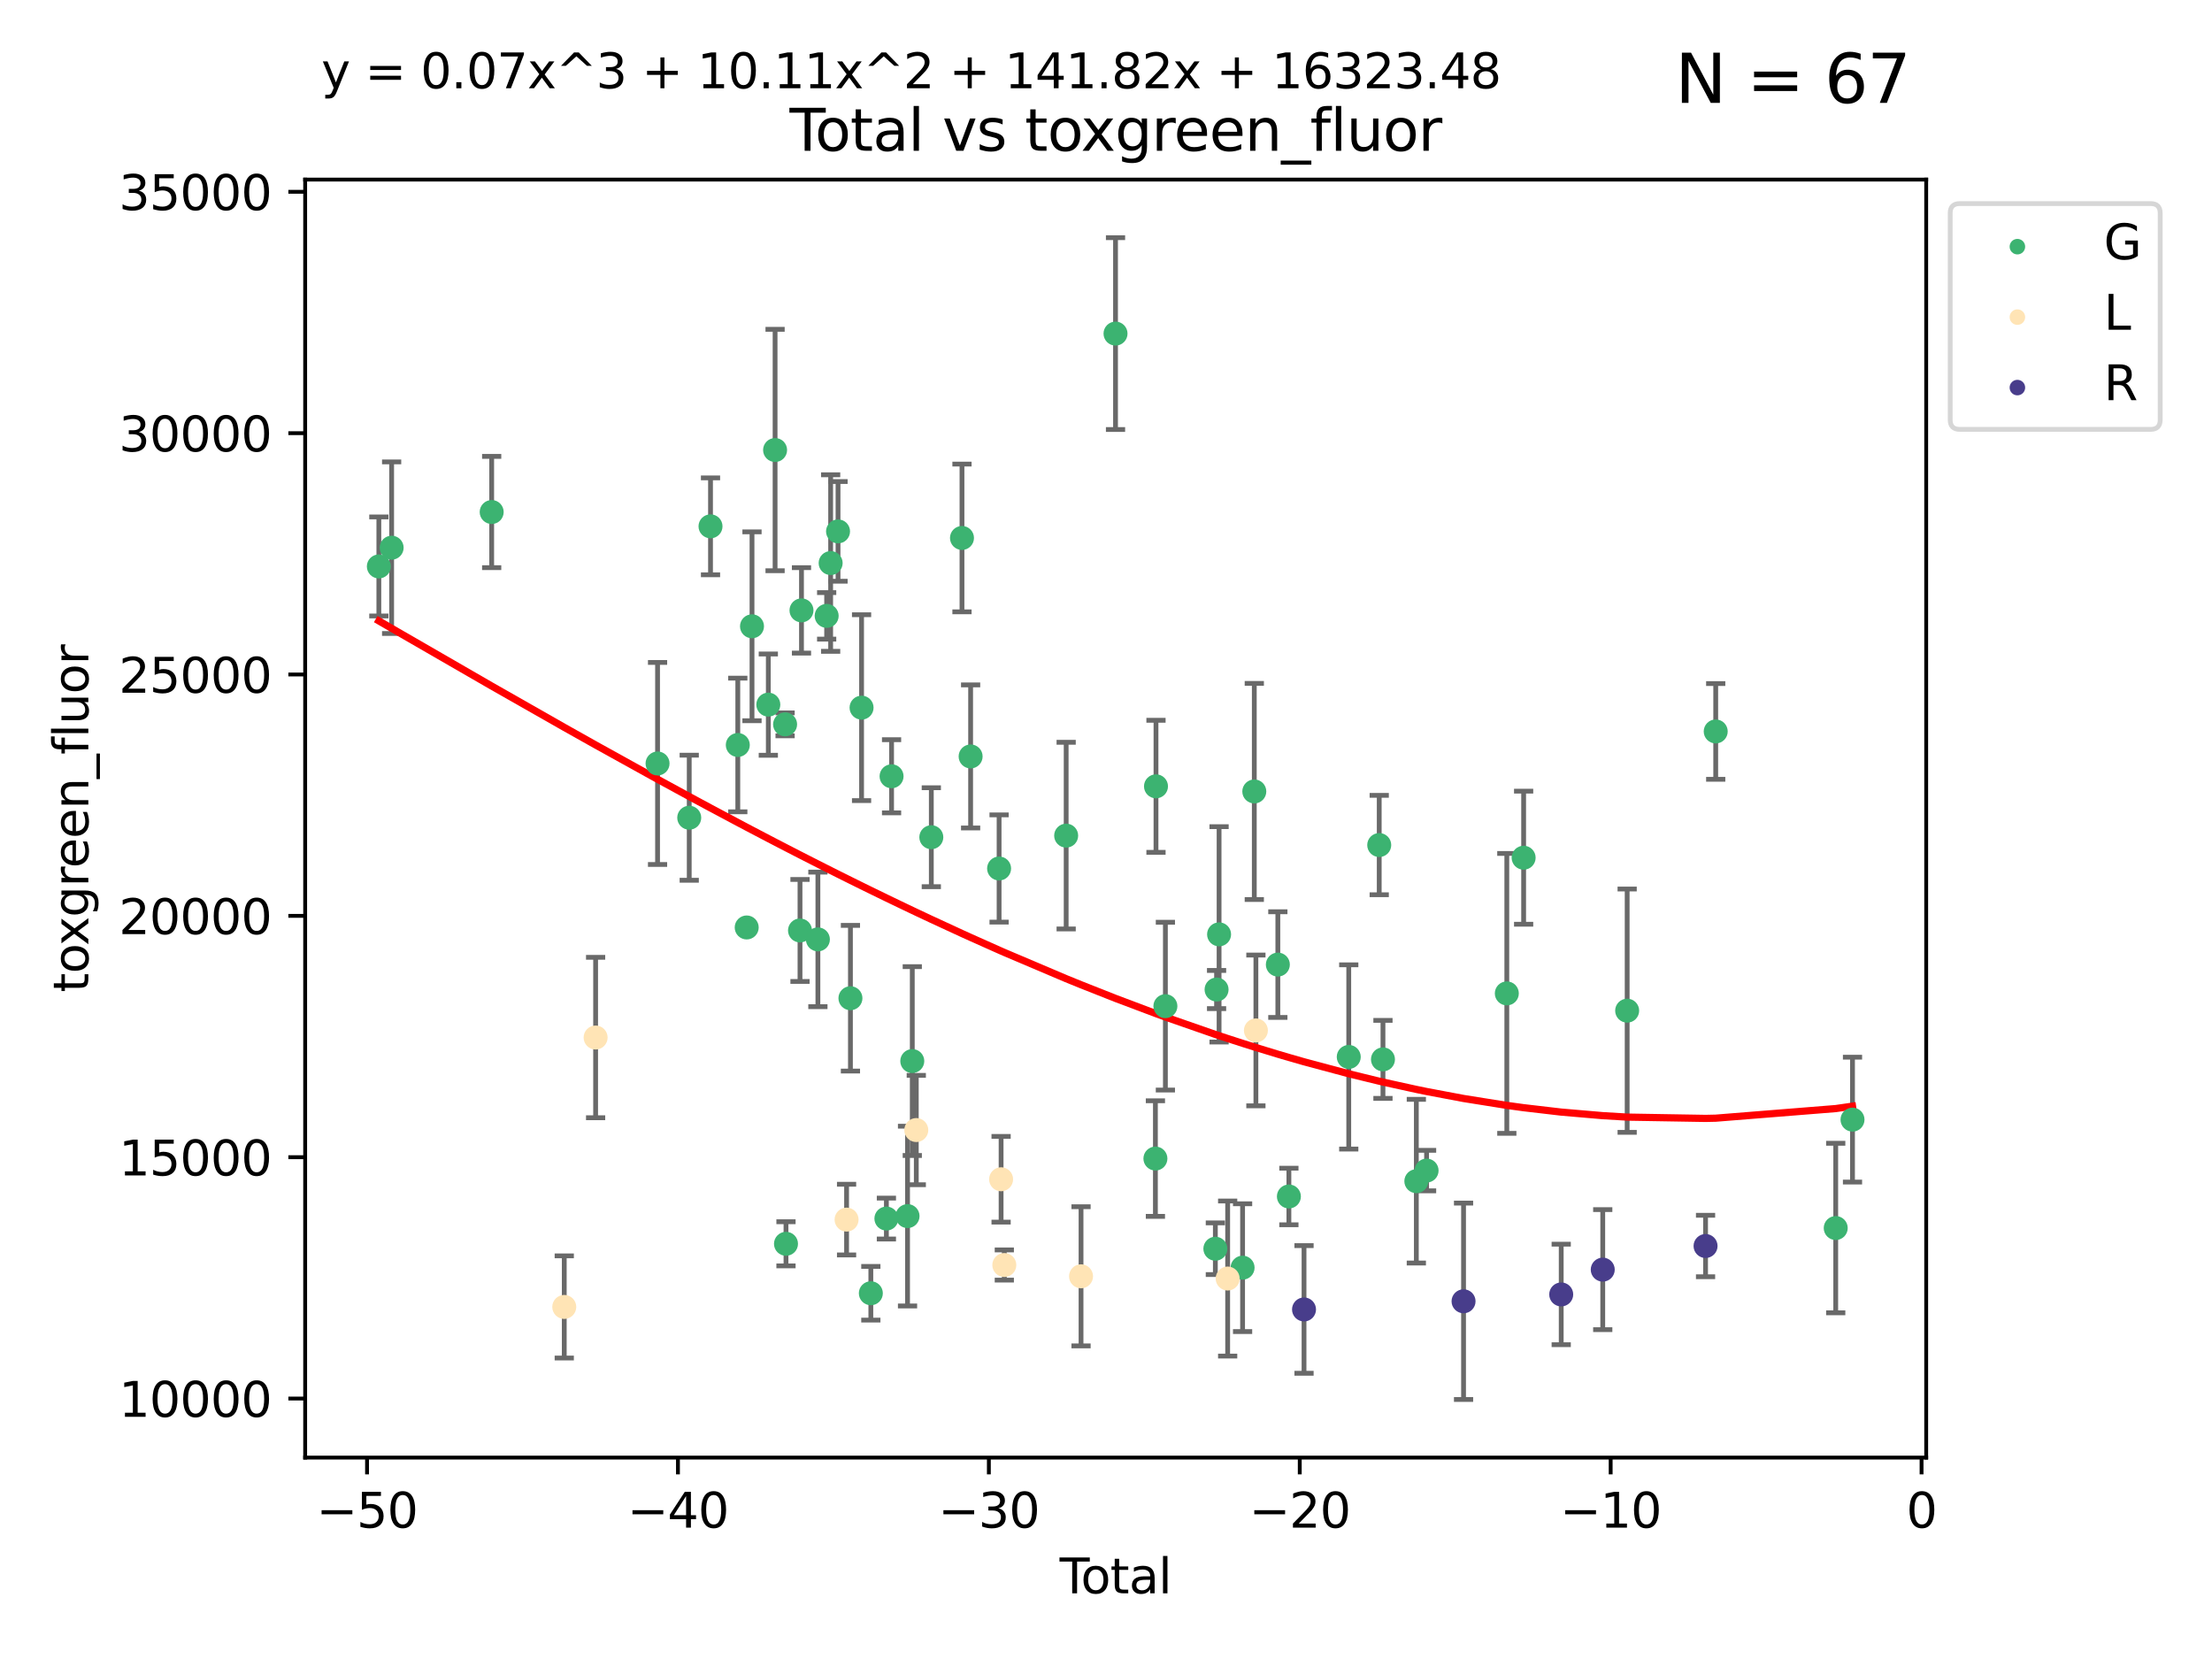 <?xml version="1.0" encoding="utf-8" standalone="no"?>
<!DOCTYPE svg PUBLIC "-//W3C//DTD SVG 1.1//EN"
  "http://www.w3.org/Graphics/SVG/1.1/DTD/svg11.dtd">
<svg xmlns:xlink="http://www.w3.org/1999/xlink" width="460.8pt" height="345.6pt" viewBox="0 0 460.8 345.6" xmlns="http://www.w3.org/2000/svg" version="1.1">
 <defs>
  <style type="text/css">*{stroke-linejoin: round; stroke-linecap: butt}</style>
 </defs>
 <g id="figure_1">
  <g id="patch_1">
   <path d="M 0 345.6 
L 460.8 345.6 
L 460.8 0 
L 0 0 
z
" style="fill: #ffffff"/>
  </g>
  <g id="axes_1">
   <g id="patch_2">
    <path d="M 63.571 303.64 
L 401.26 303.64 
L 401.26 37.411 
L 63.571 37.411 
z
" style="fill: #ffffff"/>
   </g>
   <g id="PathCollection_1">
    <defs>
     <path id="mc6f3478145" d="M 0 1.118 
C 0.297 1.118 0.581 1 0.791 0.791 
C 1 0.581 1.118 0.297 1.118 0 
C 1.118 -0.297 1 -0.581 0.791 -0.791 
C 0.581 -1 0.297 -1.118 0 -1.118 
C -0.297 -1.118 -0.581 -1 -0.791 -0.791 
C -1 -0.581 -1.118 -0.297 -1.118 0 
C -1.118 0.297 -1 0.581 -0.791 0.791 
C -0.581 1 -0.297 1.118 0 1.118 
z
" style="stroke: #3cb371"/>
    </defs>
    <g clip-path="url(#p281db3d143)">
     <use xlink:href="#mc6f3478145" x="78.921" y="118" style="fill: #3cb371; stroke: #3cb371"/>
     <use xlink:href="#mc6f3478145" x="81.585" y="114.095" style="fill: #3cb371; stroke: #3cb371"/>
     <use xlink:href="#mc6f3478145" x="102.426" y="106.664" style="fill: #3cb371; stroke: #3cb371"/>
     <use xlink:href="#mc6f3478145" x="136.981" y="159.046" style="fill: #3cb371; stroke: #3cb371"/>
     <use xlink:href="#mc6f3478145" x="143.58" y="170.346" style="fill: #3cb371; stroke: #3cb371"/>
     <use xlink:href="#mc6f3478145" x="148.013" y="109.645" style="fill: #3cb371; stroke: #3cb371"/>
     <use xlink:href="#mc6f3478145" x="153.697" y="155.194" style="fill: #3cb371; stroke: #3cb371"/>
     <use xlink:href="#mc6f3478145" x="155.551" y="193.207" style="fill: #3cb371; stroke: #3cb371"/>
     <use xlink:href="#mc6f3478145" x="156.656" y="130.468" style="fill: #3cb371; stroke: #3cb371"/>
     <use xlink:href="#mc6f3478145" x="160.055" y="146.786" style="fill: #3cb371; stroke: #3cb371"/>
     <use xlink:href="#mc6f3478145" x="161.465" y="93.746" style="fill: #3cb371; stroke: #3cb371"/>
     <use xlink:href="#mc6f3478145" x="163.55" y="150.895" style="fill: #3cb371; stroke: #3cb371"/>
     <use xlink:href="#mc6f3478145" x="163.736" y="259.107" style="fill: #3cb371; stroke: #3cb371"/>
     <use xlink:href="#mc6f3478145" x="166.655" y="193.834" style="fill: #3cb371; stroke: #3cb371"/>
     <use xlink:href="#mc6f3478145" x="166.964" y="127.152" style="fill: #3cb371; stroke: #3cb371"/>
     <use xlink:href="#mc6f3478145" x="170.383" y="195.692" style="fill: #3cb371; stroke: #3cb371"/>
     <use xlink:href="#mc6f3478145" x="172.208" y="128.297" style="fill: #3cb371; stroke: #3cb371"/>
     <use xlink:href="#mc6f3478145" x="173.039" y="117.296" style="fill: #3cb371; stroke: #3cb371"/>
     <use xlink:href="#mc6f3478145" x="174.578" y="110.698" style="fill: #3cb371; stroke: #3cb371"/>
     <use xlink:href="#mc6f3478145" x="177.162" y="207.947" style="fill: #3cb371; stroke: #3cb371"/>
     <use xlink:href="#mc6f3478145" x="179.48" y="147.416" style="fill: #3cb371; stroke: #3cb371"/>
     <use xlink:href="#mc6f3478145" x="181.412" y="269.408" style="fill: #3cb371; stroke: #3cb371"/>
     <use xlink:href="#mc6f3478145" x="184.653" y="253.848" style="fill: #3cb371; stroke: #3cb371"/>
     <use xlink:href="#mc6f3478145" x="185.73" y="161.713" style="fill: #3cb371; stroke: #3cb371"/>
     <use xlink:href="#mc6f3478145" x="189.057" y="253.335" style="fill: #3cb371; stroke: #3cb371"/>
     <use xlink:href="#mc6f3478145" x="190.045" y="221.039" style="fill: #3cb371; stroke: #3cb371"/>
     <use xlink:href="#mc6f3478145" x="194.01" y="174.407" style="fill: #3cb371; stroke: #3cb371"/>
     <use xlink:href="#mc6f3478145" x="200.398" y="112.067" style="fill: #3cb371; stroke: #3cb371"/>
     <use xlink:href="#mc6f3478145" x="202.198" y="157.58" style="fill: #3cb371; stroke: #3cb371"/>
     <use xlink:href="#mc6f3478145" x="208.13" y="180.924" style="fill: #3cb371; stroke: #3cb371"/>
     <use xlink:href="#mc6f3478145" x="222.101" y="174.077" style="fill: #3cb371; stroke: #3cb371"/>
     <use xlink:href="#mc6f3478145" x="232.384" y="69.494" style="fill: #3cb371; stroke: #3cb371"/>
     <use xlink:href="#mc6f3478145" x="240.693" y="241.349" style="fill: #3cb371; stroke: #3cb371"/>
     <use xlink:href="#mc6f3478145" x="240.814" y="163.805" style="fill: #3cb371; stroke: #3cb371"/>
     <use xlink:href="#mc6f3478145" x="242.772" y="209.601" style="fill: #3cb371; stroke: #3cb371"/>
     <use xlink:href="#mc6f3478145" x="253.181" y="260.132" style="fill: #3cb371; stroke: #3cb371"/>
     <use xlink:href="#mc6f3478145" x="253.434" y="206.139" style="fill: #3cb371; stroke: #3cb371"/>
     <use xlink:href="#mc6f3478145" x="253.957" y="194.643" style="fill: #3cb371; stroke: #3cb371"/>
     <use xlink:href="#mc6f3478145" x="258.854" y="264.077" style="fill: #3cb371; stroke: #3cb371"/>
     <use xlink:href="#mc6f3478145" x="261.293" y="164.873" style="fill: #3cb371; stroke: #3cb371"/>
     <use xlink:href="#mc6f3478145" x="266.199" y="200.941" style="fill: #3cb371; stroke: #3cb371"/>
     <use xlink:href="#mc6f3478145" x="268.5" y="249.248" style="fill: #3cb371; stroke: #3cb371"/>
     <use xlink:href="#mc6f3478145" x="280.97" y="220.177" style="fill: #3cb371; stroke: #3cb371"/>
     <use xlink:href="#mc6f3478145" x="287.318" y="176.037" style="fill: #3cb371; stroke: #3cb371"/>
     <use xlink:href="#mc6f3478145" x="288.097" y="220.688" style="fill: #3cb371; stroke: #3cb371"/>
     <use xlink:href="#mc6f3478145" x="295.049" y="246.061" style="fill: #3cb371; stroke: #3cb371"/>
     <use xlink:href="#mc6f3478145" x="297.183" y="243.853" style="fill: #3cb371; stroke: #3cb371"/>
     <use xlink:href="#mc6f3478145" x="313.898" y="206.943" style="fill: #3cb371; stroke: #3cb371"/>
     <use xlink:href="#mc6f3478145" x="317.401" y="178.677" style="fill: #3cb371; stroke: #3cb371"/>
     <use xlink:href="#mc6f3478145" x="338.967" y="210.54" style="fill: #3cb371; stroke: #3cb371"/>
     <use xlink:href="#mc6f3478145" x="357.415" y="152.372" style="fill: #3cb371; stroke: #3cb371"/>
     <use xlink:href="#mc6f3478145" x="382.415" y="255.824" style="fill: #3cb371; stroke: #3cb371"/>
     <use xlink:href="#mc6f3478145" x="385.911" y="233.239" style="fill: #3cb371; stroke: #3cb371"/>
    </g>
   </g>
   <g id="PathCollection_2">
    <defs>
     <path id="m3f109c1e86" d="M 0 1.118 
C 0.297 1.118 0.581 1 0.791 0.791 
C 1 0.581 1.118 0.297 1.118 0 
C 1.118 -0.297 1 -0.581 0.791 -0.791 
C 0.581 -1 0.297 -1.118 0 -1.118 
C -0.297 -1.118 -0.581 -1 -0.791 -0.791 
C -1 -0.581 -1.118 -0.297 -1.118 0 
C -1.118 0.297 -1 0.581 -0.791 0.791 
C -0.581 1 -0.297 1.118 0 1.118 
z
" style="stroke: #ffe4b5"/>
    </defs>
    <g clip-path="url(#p281db3d143)">
     <use xlink:href="#m3f109c1e86" x="117.546" y="272.258" style="fill: #ffe4b5; stroke: #ffe4b5"/>
     <use xlink:href="#m3f109c1e86" x="124.078" y="216.136" style="fill: #ffe4b5; stroke: #ffe4b5"/>
     <use xlink:href="#m3f109c1e86" x="176.357" y="254.066" style="fill: #ffe4b5; stroke: #ffe4b5"/>
     <use xlink:href="#m3f109c1e86" x="190.88" y="235.41" style="fill: #ffe4b5; stroke: #ffe4b5"/>
     <use xlink:href="#m3f109c1e86" x="208.547" y="245.663" style="fill: #ffe4b5; stroke: #ffe4b5"/>
     <use xlink:href="#m3f109c1e86" x="209.218" y="263.527" style="fill: #ffe4b5; stroke: #ffe4b5"/>
     <use xlink:href="#m3f109c1e86" x="225.199" y="265.877" style="fill: #ffe4b5; stroke: #ffe4b5"/>
     <use xlink:href="#m3f109c1e86" x="255.745" y="266.342" style="fill: #ffe4b5; stroke: #ffe4b5"/>
     <use xlink:href="#m3f109c1e86" x="261.627" y="214.658" style="fill: #ffe4b5; stroke: #ffe4b5"/>
    </g>
   </g>
   <g id="PathCollection_3">
    <defs>
     <path id="m896cf5cf7d" d="M 0 1.118 
C 0.297 1.118 0.581 1 0.791 0.791 
C 1 0.581 1.118 0.297 1.118 0 
C 1.118 -0.297 1 -0.581 0.791 -0.791 
C 0.581 -1 0.297 -1.118 0 -1.118 
C -0.297 -1.118 -0.581 -1 -0.791 -0.791 
C -1 -0.581 -1.118 -0.297 -1.118 0 
C -1.118 0.297 -1 0.581 -0.791 0.791 
C -0.581 1 -0.297 1.118 0 1.118 
z
" style="stroke: #483d8b"/>
    </defs>
    <g clip-path="url(#p281db3d143)">
     <use xlink:href="#m896cf5cf7d" x="271.652" y="272.782" style="fill: #483d8b; stroke: #483d8b"/>
     <use xlink:href="#m896cf5cf7d" x="304.885" y="271.081" style="fill: #483d8b; stroke: #483d8b"/>
     <use xlink:href="#m896cf5cf7d" x="325.229" y="269.654" style="fill: #483d8b; stroke: #483d8b"/>
     <use xlink:href="#m896cf5cf7d" x="333.881" y="264.486" style="fill: #483d8b; stroke: #483d8b"/>
     <use xlink:href="#m896cf5cf7d" x="355.298" y="259.565" style="fill: #483d8b; stroke: #483d8b"/>
    </g>
   </g>
   <g id="matplotlib.axis_1">
    <g id="xtick_1">
     <g id="line2d_1">
      <defs>
       <path id="mf4c9793cdb" d="M 0 0 
L 0 3.5 
" style="stroke: #000000; stroke-width: 0.8"/>
      </defs>
      <g>
       <use xlink:href="#mf4c9793cdb" x="76.462" y="303.64" style="stroke: #000000; stroke-width: 0.8"/>
      </g>
     </g>
     <g id="text_1">
      <!-- −50 -->
      <g transform="translate(65.909 318.238)scale(0.1 -0.1)">
       <defs>
        <path id="DejaVuSans-2212" d="M 678 2272 
L 4684 2272 
L 4684 1741 
L 678 1741 
L 678 2272 
z
" transform="scale(0.016)"/>
        <path id="DejaVuSans-35" d="M 691 4666 
L 3169 4666 
L 3169 4134 
L 1269 4134 
L 1269 2991 
Q 1406 3038 1543 3061 
Q 1681 3084 1819 3084 
Q 2600 3084 3056 2656 
Q 3513 2228 3513 1497 
Q 3513 744 3044 326 
Q 2575 -91 1722 -91 
Q 1428 -91 1123 -41 
Q 819 9 494 109 
L 494 744 
Q 775 591 1075 516 
Q 1375 441 1709 441 
Q 2250 441 2565 725 
Q 2881 1009 2881 1497 
Q 2881 1984 2565 2268 
Q 2250 2553 1709 2553 
Q 1456 2553 1204 2497 
Q 953 2441 691 2322 
L 691 4666 
z
" transform="scale(0.016)"/>
        <path id="DejaVuSans-30" d="M 2034 4250 
Q 1547 4250 1301 3770 
Q 1056 3291 1056 2328 
Q 1056 1369 1301 889 
Q 1547 409 2034 409 
Q 2525 409 2770 889 
Q 3016 1369 3016 2328 
Q 3016 3291 2770 3770 
Q 2525 4250 2034 4250 
z
M 2034 4750 
Q 2819 4750 3233 4129 
Q 3647 3509 3647 2328 
Q 3647 1150 3233 529 
Q 2819 -91 2034 -91 
Q 1250 -91 836 529 
Q 422 1150 422 2328 
Q 422 3509 836 4129 
Q 1250 4750 2034 4750 
z
" transform="scale(0.016)"/>
       </defs>
       <use xlink:href="#DejaVuSans-2212"/>
       <use xlink:href="#DejaVuSans-35" x="83.789"/>
       <use xlink:href="#DejaVuSans-30" x="147.412"/>
      </g>
     </g>
    </g>
    <g id="xtick_2">
     <g id="line2d_2">
      <g>
       <use xlink:href="#mf4c9793cdb" x="141.229" y="303.64" style="stroke: #000000; stroke-width: 0.8"/>
      </g>
     </g>
     <g id="text_2">
      <!-- −40 -->
      <g transform="translate(130.676 318.238)scale(0.1 -0.1)">
       <defs>
        <path id="DejaVuSans-34" d="M 2419 4116 
L 825 1625 
L 2419 1625 
L 2419 4116 
z
M 2253 4666 
L 3047 4666 
L 3047 1625 
L 3713 1625 
L 3713 1100 
L 3047 1100 
L 3047 0 
L 2419 0 
L 2419 1100 
L 313 1100 
L 313 1709 
L 2253 4666 
z
" transform="scale(0.016)"/>
       </defs>
       <use xlink:href="#DejaVuSans-2212"/>
       <use xlink:href="#DejaVuSans-34" x="83.789"/>
       <use xlink:href="#DejaVuSans-30" x="147.412"/>
      </g>
     </g>
    </g>
    <g id="xtick_3">
     <g id="line2d_3">
      <g>
       <use xlink:href="#mf4c9793cdb" x="205.996" y="303.64" style="stroke: #000000; stroke-width: 0.8"/>
      </g>
     </g>
     <g id="text_3">
      <!-- −30 -->
      <g transform="translate(195.444 318.238)scale(0.1 -0.1)">
       <defs>
        <path id="DejaVuSans-33" d="M 2597 2516 
Q 3050 2419 3304 2112 
Q 3559 1806 3559 1356 
Q 3559 666 3084 287 
Q 2609 -91 1734 -91 
Q 1441 -91 1130 -33 
Q 819 25 488 141 
L 488 750 
Q 750 597 1062 519 
Q 1375 441 1716 441 
Q 2309 441 2620 675 
Q 2931 909 2931 1356 
Q 2931 1769 2642 2001 
Q 2353 2234 1838 2234 
L 1294 2234 
L 1294 2753 
L 1863 2753 
Q 2328 2753 2575 2939 
Q 2822 3125 2822 3475 
Q 2822 3834 2567 4026 
Q 2313 4219 1838 4219 
Q 1578 4219 1281 4162 
Q 984 4106 628 3988 
L 628 4550 
Q 988 4650 1302 4700 
Q 1616 4750 1894 4750 
Q 2613 4750 3031 4423 
Q 3450 4097 3450 3541 
Q 3450 3153 3228 2886 
Q 3006 2619 2597 2516 
z
" transform="scale(0.016)"/>
       </defs>
       <use xlink:href="#DejaVuSans-2212"/>
       <use xlink:href="#DejaVuSans-33" x="83.789"/>
       <use xlink:href="#DejaVuSans-30" x="147.412"/>
      </g>
     </g>
    </g>
    <g id="xtick_4">
     <g id="line2d_4">
      <g>
       <use xlink:href="#mf4c9793cdb" x="270.763" y="303.64" style="stroke: #000000; stroke-width: 0.8"/>
      </g>
     </g>
     <g id="text_4">
      <!-- −20 -->
      <g transform="translate(260.211 318.238)scale(0.1 -0.1)">
       <defs>
        <path id="DejaVuSans-32" d="M 1228 531 
L 3431 531 
L 3431 0 
L 469 0 
L 469 531 
Q 828 903 1448 1529 
Q 2069 2156 2228 2338 
Q 2531 2678 2651 2914 
Q 2772 3150 2772 3378 
Q 2772 3750 2511 3984 
Q 2250 4219 1831 4219 
Q 1534 4219 1204 4116 
Q 875 4013 500 3803 
L 500 4441 
Q 881 4594 1212 4672 
Q 1544 4750 1819 4750 
Q 2544 4750 2975 4387 
Q 3406 4025 3406 3419 
Q 3406 3131 3298 2873 
Q 3191 2616 2906 2266 
Q 2828 2175 2409 1742 
Q 1991 1309 1228 531 
z
" transform="scale(0.016)"/>
       </defs>
       <use xlink:href="#DejaVuSans-2212"/>
       <use xlink:href="#DejaVuSans-32" x="83.789"/>
       <use xlink:href="#DejaVuSans-30" x="147.412"/>
      </g>
     </g>
    </g>
    <g id="xtick_5">
     <g id="line2d_5">
      <g>
       <use xlink:href="#mf4c9793cdb" x="335.531" y="303.64" style="stroke: #000000; stroke-width: 0.8"/>
      </g>
     </g>
     <g id="text_5">
      <!-- −10 -->
      <g transform="translate(324.978 318.238)scale(0.1 -0.1)">
       <defs>
        <path id="DejaVuSans-31" d="M 794 531 
L 1825 531 
L 1825 4091 
L 703 3866 
L 703 4441 
L 1819 4666 
L 2450 4666 
L 2450 531 
L 3481 531 
L 3481 0 
L 794 0 
L 794 531 
z
" transform="scale(0.016)"/>
       </defs>
       <use xlink:href="#DejaVuSans-2212"/>
       <use xlink:href="#DejaVuSans-31" x="83.789"/>
       <use xlink:href="#DejaVuSans-30" x="147.412"/>
      </g>
     </g>
    </g>
    <g id="xtick_6">
     <g id="line2d_6">
      <g>
       <use xlink:href="#mf4c9793cdb" x="400.298" y="303.64" style="stroke: #000000; stroke-width: 0.8"/>
      </g>
     </g>
     <g id="text_6">
      <!-- 0 -->
      <g transform="translate(397.117 318.238)scale(0.1 -0.1)">
       <use xlink:href="#DejaVuSans-30"/>
      </g>
     </g>
    </g>
    <g id="text_7">
     <!-- Total -->
     <g transform="translate(220.739 331.917)scale(0.1 -0.1)">
      <defs>
       <path id="DejaVuSans-54" d="M -19 4666 
L 3928 4666 
L 3928 4134 
L 2272 4134 
L 2272 0 
L 1638 0 
L 1638 4134 
L -19 4134 
L -19 4666 
z
" transform="scale(0.016)"/>
       <path id="DejaVuSans-6f" d="M 1959 3097 
Q 1497 3097 1228 2736 
Q 959 2375 959 1747 
Q 959 1119 1226 758 
Q 1494 397 1959 397 
Q 2419 397 2687 759 
Q 2956 1122 2956 1747 
Q 2956 2369 2687 2733 
Q 2419 3097 1959 3097 
z
M 1959 3584 
Q 2709 3584 3137 3096 
Q 3566 2609 3566 1747 
Q 3566 888 3137 398 
Q 2709 -91 1959 -91 
Q 1206 -91 779 398 
Q 353 888 353 1747 
Q 353 2609 779 3096 
Q 1206 3584 1959 3584 
z
" transform="scale(0.016)"/>
       <path id="DejaVuSans-74" d="M 1172 4494 
L 1172 3500 
L 2356 3500 
L 2356 3053 
L 1172 3053 
L 1172 1153 
Q 1172 725 1289 603 
Q 1406 481 1766 481 
L 2356 481 
L 2356 0 
L 1766 0 
Q 1100 0 847 248 
Q 594 497 594 1153 
L 594 3053 
L 172 3053 
L 172 3500 
L 594 3500 
L 594 4494 
L 1172 4494 
z
" transform="scale(0.016)"/>
       <path id="DejaVuSans-61" d="M 2194 1759 
Q 1497 1759 1228 1600 
Q 959 1441 959 1056 
Q 959 750 1161 570 
Q 1363 391 1709 391 
Q 2188 391 2477 730 
Q 2766 1069 2766 1631 
L 2766 1759 
L 2194 1759 
z
M 3341 1997 
L 3341 0 
L 2766 0 
L 2766 531 
Q 2569 213 2275 61 
Q 1981 -91 1556 -91 
Q 1019 -91 701 211 
Q 384 513 384 1019 
Q 384 1609 779 1909 
Q 1175 2209 1959 2209 
L 2766 2209 
L 2766 2266 
Q 2766 2663 2505 2880 
Q 2244 3097 1772 3097 
Q 1472 3097 1187 3025 
Q 903 2953 641 2809 
L 641 3341 
Q 956 3463 1253 3523 
Q 1550 3584 1831 3584 
Q 2591 3584 2966 3190 
Q 3341 2797 3341 1997 
z
" transform="scale(0.016)"/>
       <path id="DejaVuSans-6c" d="M 603 4863 
L 1178 4863 
L 1178 0 
L 603 0 
L 603 4863 
z
" transform="scale(0.016)"/>
      </defs>
      <use xlink:href="#DejaVuSans-54"/>
      <use xlink:href="#DejaVuSans-6f" x="44.084"/>
      <use xlink:href="#DejaVuSans-74" x="105.266"/>
      <use xlink:href="#DejaVuSans-61" x="144.475"/>
      <use xlink:href="#DejaVuSans-6c" x="205.754"/>
     </g>
    </g>
   </g>
   <g id="matplotlib.axis_2">
    <g id="ytick_1">
     <g id="line2d_7">
      <defs>
       <path id="m92b247b340" d="M 0 0 
L -3.5 0 
" style="stroke: #000000; stroke-width: 0.8"/>
      </defs>
      <g>
       <use xlink:href="#m92b247b340" x="63.571" y="291.346" style="stroke: #000000; stroke-width: 0.8"/>
      </g>
     </g>
     <g id="text_8">
      <!-- 10000 -->
      <g transform="translate(24.759 295.145)scale(0.1 -0.1)">
       <use xlink:href="#DejaVuSans-31"/>
       <use xlink:href="#DejaVuSans-30" x="63.623"/>
       <use xlink:href="#DejaVuSans-30" x="127.246"/>
       <use xlink:href="#DejaVuSans-30" x="190.869"/>
       <use xlink:href="#DejaVuSans-30" x="254.492"/>
      </g>
     </g>
    </g>
    <g id="ytick_2">
     <g id="line2d_8">
      <g>
       <use xlink:href="#m92b247b340" x="63.571" y="241.067" style="stroke: #000000; stroke-width: 0.8"/>
      </g>
     </g>
     <g id="text_9">
      <!-- 15000 -->
      <g transform="translate(24.759 244.867)scale(0.1 -0.1)">
       <use xlink:href="#DejaVuSans-31"/>
       <use xlink:href="#DejaVuSans-35" x="63.623"/>
       <use xlink:href="#DejaVuSans-30" x="127.246"/>
       <use xlink:href="#DejaVuSans-30" x="190.869"/>
       <use xlink:href="#DejaVuSans-30" x="254.492"/>
      </g>
     </g>
    </g>
    <g id="ytick_3">
     <g id="line2d_9">
      <g>
       <use xlink:href="#m92b247b340" x="63.571" y="190.789" style="stroke: #000000; stroke-width: 0.8"/>
      </g>
     </g>
     <g id="text_10">
      <!-- 20000 -->
      <g transform="translate(24.759 194.588)scale(0.1 -0.1)">
       <use xlink:href="#DejaVuSans-32"/>
       <use xlink:href="#DejaVuSans-30" x="63.623"/>
       <use xlink:href="#DejaVuSans-30" x="127.246"/>
       <use xlink:href="#DejaVuSans-30" x="190.869"/>
       <use xlink:href="#DejaVuSans-30" x="254.492"/>
      </g>
     </g>
    </g>
    <g id="ytick_4">
     <g id="line2d_10">
      <g>
       <use xlink:href="#m92b247b340" x="63.571" y="140.511" style="stroke: #000000; stroke-width: 0.8"/>
      </g>
     </g>
     <g id="text_11">
      <!-- 25000 -->
      <g transform="translate(24.759 144.31)scale(0.1 -0.1)">
       <use xlink:href="#DejaVuSans-32"/>
       <use xlink:href="#DejaVuSans-35" x="63.623"/>
       <use xlink:href="#DejaVuSans-30" x="127.246"/>
       <use xlink:href="#DejaVuSans-30" x="190.869"/>
       <use xlink:href="#DejaVuSans-30" x="254.492"/>
      </g>
     </g>
    </g>
    <g id="ytick_5">
     <g id="line2d_11">
      <g>
       <use xlink:href="#m92b247b340" x="63.571" y="90.232" style="stroke: #000000; stroke-width: 0.8"/>
      </g>
     </g>
     <g id="text_12">
      <!-- 30000 -->
      <g transform="translate(24.759 94.032)scale(0.1 -0.1)">
       <use xlink:href="#DejaVuSans-33"/>
       <use xlink:href="#DejaVuSans-30" x="63.623"/>
       <use xlink:href="#DejaVuSans-30" x="127.246"/>
       <use xlink:href="#DejaVuSans-30" x="190.869"/>
       <use xlink:href="#DejaVuSans-30" x="254.492"/>
      </g>
     </g>
    </g>
    <g id="ytick_6">
     <g id="line2d_12">
      <g>
       <use xlink:href="#m92b247b340" x="63.571" y="39.954" style="stroke: #000000; stroke-width: 0.8"/>
      </g>
     </g>
     <g id="text_13">
      <!-- 35000 -->
      <g transform="translate(24.759 43.753)scale(0.1 -0.1)">
       <use xlink:href="#DejaVuSans-33"/>
       <use xlink:href="#DejaVuSans-35" x="63.623"/>
       <use xlink:href="#DejaVuSans-30" x="127.246"/>
       <use xlink:href="#DejaVuSans-30" x="190.869"/>
       <use xlink:href="#DejaVuSans-30" x="254.492"/>
      </g>
     </g>
    </g>
    <g id="text_14">
     <!-- toxgreen_fluor -->
     <g transform="translate(18.401 206.72)rotate(-90)scale(0.1 -0.1)">
      <defs>
       <path id="DejaVuSans-78" d="M 3513 3500 
L 2247 1797 
L 3578 0 
L 2900 0 
L 1881 1375 
L 863 0 
L 184 0 
L 1544 1831 
L 300 3500 
L 978 3500 
L 1906 2253 
L 2834 3500 
L 3513 3500 
z
" transform="scale(0.016)"/>
       <path id="DejaVuSans-67" d="M 2906 1791 
Q 2906 2416 2648 2759 
Q 2391 3103 1925 3103 
Q 1463 3103 1205 2759 
Q 947 2416 947 1791 
Q 947 1169 1205 825 
Q 1463 481 1925 481 
Q 2391 481 2648 825 
Q 2906 1169 2906 1791 
z
M 3481 434 
Q 3481 -459 3084 -895 
Q 2688 -1331 1869 -1331 
Q 1566 -1331 1297 -1286 
Q 1028 -1241 775 -1147 
L 775 -588 
Q 1028 -725 1275 -790 
Q 1522 -856 1778 -856 
Q 2344 -856 2625 -561 
Q 2906 -266 2906 331 
L 2906 616 
Q 2728 306 2450 153 
Q 2172 0 1784 0 
Q 1141 0 747 490 
Q 353 981 353 1791 
Q 353 2603 747 3093 
Q 1141 3584 1784 3584 
Q 2172 3584 2450 3431 
Q 2728 3278 2906 2969 
L 2906 3500 
L 3481 3500 
L 3481 434 
z
" transform="scale(0.016)"/>
       <path id="DejaVuSans-72" d="M 2631 2963 
Q 2534 3019 2420 3045 
Q 2306 3072 2169 3072 
Q 1681 3072 1420 2755 
Q 1159 2438 1159 1844 
L 1159 0 
L 581 0 
L 581 3500 
L 1159 3500 
L 1159 2956 
Q 1341 3275 1631 3429 
Q 1922 3584 2338 3584 
Q 2397 3584 2469 3576 
Q 2541 3569 2628 3553 
L 2631 2963 
z
" transform="scale(0.016)"/>
       <path id="DejaVuSans-65" d="M 3597 1894 
L 3597 1613 
L 953 1613 
Q 991 1019 1311 708 
Q 1631 397 2203 397 
Q 2534 397 2845 478 
Q 3156 559 3463 722 
L 3463 178 
Q 3153 47 2828 -22 
Q 2503 -91 2169 -91 
Q 1331 -91 842 396 
Q 353 884 353 1716 
Q 353 2575 817 3079 
Q 1281 3584 2069 3584 
Q 2775 3584 3186 3129 
Q 3597 2675 3597 1894 
z
M 3022 2063 
Q 3016 2534 2758 2815 
Q 2500 3097 2075 3097 
Q 1594 3097 1305 2825 
Q 1016 2553 972 2059 
L 3022 2063 
z
" transform="scale(0.016)"/>
       <path id="DejaVuSans-6e" d="M 3513 2113 
L 3513 0 
L 2938 0 
L 2938 2094 
Q 2938 2591 2744 2837 
Q 2550 3084 2163 3084 
Q 1697 3084 1428 2787 
Q 1159 2491 1159 1978 
L 1159 0 
L 581 0 
L 581 3500 
L 1159 3500 
L 1159 2956 
Q 1366 3272 1645 3428 
Q 1925 3584 2291 3584 
Q 2894 3584 3203 3211 
Q 3513 2838 3513 2113 
z
" transform="scale(0.016)"/>
       <path id="DejaVuSans-5f" d="M 3263 -1063 
L 3263 -1509 
L -63 -1509 
L -63 -1063 
L 3263 -1063 
z
" transform="scale(0.016)"/>
       <path id="DejaVuSans-66" d="M 2375 4863 
L 2375 4384 
L 1825 4384 
Q 1516 4384 1395 4259 
Q 1275 4134 1275 3809 
L 1275 3500 
L 2222 3500 
L 2222 3053 
L 1275 3053 
L 1275 0 
L 697 0 
L 697 3053 
L 147 3053 
L 147 3500 
L 697 3500 
L 697 3744 
Q 697 4328 969 4595 
Q 1241 4863 1831 4863 
L 2375 4863 
z
" transform="scale(0.016)"/>
       <path id="DejaVuSans-75" d="M 544 1381 
L 544 3500 
L 1119 3500 
L 1119 1403 
Q 1119 906 1312 657 
Q 1506 409 1894 409 
Q 2359 409 2629 706 
Q 2900 1003 2900 1516 
L 2900 3500 
L 3475 3500 
L 3475 0 
L 2900 0 
L 2900 538 
Q 2691 219 2414 64 
Q 2138 -91 1772 -91 
Q 1169 -91 856 284 
Q 544 659 544 1381 
z
M 1991 3584 
L 1991 3584 
z
" transform="scale(0.016)"/>
      </defs>
      <use xlink:href="#DejaVuSans-74"/>
      <use xlink:href="#DejaVuSans-6f" x="39.209"/>
      <use xlink:href="#DejaVuSans-78" x="97.266"/>
      <use xlink:href="#DejaVuSans-67" x="156.445"/>
      <use xlink:href="#DejaVuSans-72" x="219.922"/>
      <use xlink:href="#DejaVuSans-65" x="258.785"/>
      <use xlink:href="#DejaVuSans-65" x="320.309"/>
      <use xlink:href="#DejaVuSans-6e" x="381.832"/>
      <use xlink:href="#DejaVuSans-5f" x="445.211"/>
      <use xlink:href="#DejaVuSans-66" x="495.211"/>
      <use xlink:href="#DejaVuSans-6c" x="530.416"/>
      <use xlink:href="#DejaVuSans-75" x="558.199"/>
      <use xlink:href="#DejaVuSans-6f" x="621.578"/>
      <use xlink:href="#DejaVuSans-72" x="682.76"/>
     </g>
    </g>
   </g>
   <g id="LineCollection_1">
    <path d="M 78.921 128.318 
L 78.921 107.682 
" clip-path="url(#p281db3d143)" style="fill: none; stroke: #696969"/>
    <path d="M 81.585 131.971 
L 81.585 96.219 
" clip-path="url(#p281db3d143)" style="fill: none; stroke: #696969"/>
    <path d="M 102.426 118.255 
L 102.426 95.073 
" clip-path="url(#p281db3d143)" style="fill: none; stroke: #696969"/>
    <path d="M 136.981 180.091 
L 136.981 138.001 
" clip-path="url(#p281db3d143)" style="fill: none; stroke: #696969"/>
    <path d="M 143.58 183.374 
L 143.58 157.317 
" clip-path="url(#p281db3d143)" style="fill: none; stroke: #696969"/>
    <path d="M 148.013 119.742 
L 148.013 99.548 
" clip-path="url(#p281db3d143)" style="fill: none; stroke: #696969"/>
    <path d="M 153.697 169.115 
L 153.697 141.273 
" clip-path="url(#p281db3d143)" style="fill: none; stroke: #696969"/>
    <path d="M 155.551 193.96 
L 155.551 192.455 
" clip-path="url(#p281db3d143)" style="fill: none; stroke: #696969"/>
    <path d="M 156.656 150.143 
L 156.656 110.794 
" clip-path="url(#p281db3d143)" style="fill: none; stroke: #696969"/>
    <path d="M 160.055 157.335 
L 160.055 136.237 
" clip-path="url(#p281db3d143)" style="fill: none; stroke: #696969"/>
    <path d="M 161.465 118.889 
L 161.465 68.604 
" clip-path="url(#p281db3d143)" style="fill: none; stroke: #696969"/>
    <path d="M 163.55 153.285 
L 163.55 148.505 
" clip-path="url(#p281db3d143)" style="fill: none; stroke: #696969"/>
    <path d="M 163.736 263.706 
L 163.736 254.509 
" clip-path="url(#p281db3d143)" style="fill: none; stroke: #696969"/>
    <path d="M 166.655 204.458 
L 166.655 183.211 
" clip-path="url(#p281db3d143)" style="fill: none; stroke: #696969"/>
    <path d="M 166.964 136.053 
L 166.964 118.251 
" clip-path="url(#p281db3d143)" style="fill: none; stroke: #696969"/>
    <path d="M 170.383 209.705 
L 170.383 181.678 
" clip-path="url(#p281db3d143)" style="fill: none; stroke: #696969"/>
    <path d="M 172.208 133.141 
L 172.208 123.454 
" clip-path="url(#p281db3d143)" style="fill: none; stroke: #696969"/>
    <path d="M 173.039 135.685 
L 173.039 98.907 
" clip-path="url(#p281db3d143)" style="fill: none; stroke: #696969"/>
    <path d="M 174.578 121.084 
L 174.578 100.313 
" clip-path="url(#p281db3d143)" style="fill: none; stroke: #696969"/>
    <path d="M 177.162 223.121 
L 177.162 192.774 
" clip-path="url(#p281db3d143)" style="fill: none; stroke: #696969"/>
    <path d="M 179.48 166.775 
L 179.48 128.057 
" clip-path="url(#p281db3d143)" style="fill: none; stroke: #696969"/>
    <path d="M 181.412 275 
L 181.412 263.817 
" clip-path="url(#p281db3d143)" style="fill: none; stroke: #696969"/>
    <path d="M 184.653 258.109 
L 184.653 249.586 
" clip-path="url(#p281db3d143)" style="fill: none; stroke: #696969"/>
    <path d="M 185.73 169.333 
L 185.73 154.092 
" clip-path="url(#p281db3d143)" style="fill: none; stroke: #696969"/>
    <path d="M 189.057 272.058 
L 189.057 234.612 
" clip-path="url(#p281db3d143)" style="fill: none; stroke: #696969"/>
    <path d="M 190.045 240.709 
L 190.045 201.368 
" clip-path="url(#p281db3d143)" style="fill: none; stroke: #696969"/>
    <path d="M 194.01 184.712 
L 194.01 164.102 
" clip-path="url(#p281db3d143)" style="fill: none; stroke: #696969"/>
    <path d="M 200.398 127.461 
L 200.398 96.672 
" clip-path="url(#p281db3d143)" style="fill: none; stroke: #696969"/>
    <path d="M 202.198 172.484 
L 202.198 142.675 
" clip-path="url(#p281db3d143)" style="fill: none; stroke: #696969"/>
    <path d="M 208.13 192.094 
L 208.13 169.754 
" clip-path="url(#p281db3d143)" style="fill: none; stroke: #696969"/>
    <path d="M 222.101 193.521 
L 222.101 154.633 
" clip-path="url(#p281db3d143)" style="fill: none; stroke: #696969"/>
    <path d="M 232.384 89.476 
L 232.384 49.513 
" clip-path="url(#p281db3d143)" style="fill: none; stroke: #696969"/>
    <path d="M 240.693 253.39 
L 240.693 229.309 
" clip-path="url(#p281db3d143)" style="fill: none; stroke: #696969"/>
    <path d="M 240.814 177.562 
L 240.814 150.048 
" clip-path="url(#p281db3d143)" style="fill: none; stroke: #696969"/>
    <path d="M 242.772 227.077 
L 242.772 192.125 
" clip-path="url(#p281db3d143)" style="fill: none; stroke: #696969"/>
    <path d="M 253.181 265.515 
L 253.181 254.75 
" clip-path="url(#p281db3d143)" style="fill: none; stroke: #696969"/>
    <path d="M 253.434 210.114 
L 253.434 202.164 
" clip-path="url(#p281db3d143)" style="fill: none; stroke: #696969"/>
    <path d="M 253.957 217.072 
L 253.957 172.214 
" clip-path="url(#p281db3d143)" style="fill: none; stroke: #696969"/>
    <path d="M 258.854 277.389 
L 258.854 250.765 
" clip-path="url(#p281db3d143)" style="fill: none; stroke: #696969"/>
    <path d="M 261.293 187.383 
L 261.293 142.364 
" clip-path="url(#p281db3d143)" style="fill: none; stroke: #696969"/>
    <path d="M 266.199 211.948 
L 266.199 189.935 
" clip-path="url(#p281db3d143)" style="fill: none; stroke: #696969"/>
    <path d="M 268.5 255.139 
L 268.5 243.358 
" clip-path="url(#p281db3d143)" style="fill: none; stroke: #696969"/>
    <path d="M 280.97 239.368 
L 280.97 200.985 
" clip-path="url(#p281db3d143)" style="fill: none; stroke: #696969"/>
    <path d="M 287.318 186.387 
L 287.318 165.686 
" clip-path="url(#p281db3d143)" style="fill: none; stroke: #696969"/>
    <path d="M 288.097 228.814 
L 288.097 212.563 
" clip-path="url(#p281db3d143)" style="fill: none; stroke: #696969"/>
    <path d="M 295.049 263.11 
L 295.049 229.013 
" clip-path="url(#p281db3d143)" style="fill: none; stroke: #696969"/>
    <path d="M 297.183 248.072 
L 297.183 239.634 
" clip-path="url(#p281db3d143)" style="fill: none; stroke: #696969"/>
    <path d="M 313.898 236.098 
L 313.898 177.788 
" clip-path="url(#p281db3d143)" style="fill: none; stroke: #696969"/>
    <path d="M 317.401 192.537 
L 317.401 164.817 
" clip-path="url(#p281db3d143)" style="fill: none; stroke: #696969"/>
    <path d="M 338.967 235.883 
L 338.967 185.197 
" clip-path="url(#p281db3d143)" style="fill: none; stroke: #696969"/>
    <path d="M 357.415 162.343 
L 357.415 142.4 
" clip-path="url(#p281db3d143)" style="fill: none; stroke: #696969"/>
    <path d="M 382.415 273.482 
L 382.415 238.167 
" clip-path="url(#p281db3d143)" style="fill: none; stroke: #696969"/>
    <path d="M 385.911 246.248 
L 385.911 220.23 
" clip-path="url(#p281db3d143)" style="fill: none; stroke: #696969"/>
   </g>
   <g id="line2d_13">
    <defs>
     <path id="m3a4a20ba76" d="M 2 0 
L -2 -0 
" style="stroke: #696969"/>
    </defs>
    <g clip-path="url(#p281db3d143)">
     <use xlink:href="#m3a4a20ba76" x="78.921" y="128.318" style="fill: #696969; stroke: #696969"/>
     <use xlink:href="#m3a4a20ba76" x="81.585" y="131.971" style="fill: #696969; stroke: #696969"/>
     <use xlink:href="#m3a4a20ba76" x="102.426" y="118.255" style="fill: #696969; stroke: #696969"/>
     <use xlink:href="#m3a4a20ba76" x="136.981" y="180.091" style="fill: #696969; stroke: #696969"/>
     <use xlink:href="#m3a4a20ba76" x="143.58" y="183.374" style="fill: #696969; stroke: #696969"/>
     <use xlink:href="#m3a4a20ba76" x="148.013" y="119.742" style="fill: #696969; stroke: #696969"/>
     <use xlink:href="#m3a4a20ba76" x="153.697" y="169.115" style="fill: #696969; stroke: #696969"/>
     <use xlink:href="#m3a4a20ba76" x="155.551" y="193.96" style="fill: #696969; stroke: #696969"/>
     <use xlink:href="#m3a4a20ba76" x="156.656" y="150.143" style="fill: #696969; stroke: #696969"/>
     <use xlink:href="#m3a4a20ba76" x="160.055" y="157.335" style="fill: #696969; stroke: #696969"/>
     <use xlink:href="#m3a4a20ba76" x="161.465" y="118.889" style="fill: #696969; stroke: #696969"/>
     <use xlink:href="#m3a4a20ba76" x="163.55" y="153.285" style="fill: #696969; stroke: #696969"/>
     <use xlink:href="#m3a4a20ba76" x="163.736" y="263.706" style="fill: #696969; stroke: #696969"/>
     <use xlink:href="#m3a4a20ba76" x="166.655" y="204.458" style="fill: #696969; stroke: #696969"/>
     <use xlink:href="#m3a4a20ba76" x="166.964" y="136.053" style="fill: #696969; stroke: #696969"/>
     <use xlink:href="#m3a4a20ba76" x="170.383" y="209.705" style="fill: #696969; stroke: #696969"/>
     <use xlink:href="#m3a4a20ba76" x="172.208" y="133.141" style="fill: #696969; stroke: #696969"/>
     <use xlink:href="#m3a4a20ba76" x="173.039" y="135.685" style="fill: #696969; stroke: #696969"/>
     <use xlink:href="#m3a4a20ba76" x="174.578" y="121.084" style="fill: #696969; stroke: #696969"/>
     <use xlink:href="#m3a4a20ba76" x="177.162" y="223.121" style="fill: #696969; stroke: #696969"/>
     <use xlink:href="#m3a4a20ba76" x="179.48" y="166.775" style="fill: #696969; stroke: #696969"/>
     <use xlink:href="#m3a4a20ba76" x="181.412" y="275" style="fill: #696969; stroke: #696969"/>
     <use xlink:href="#m3a4a20ba76" x="184.653" y="258.109" style="fill: #696969; stroke: #696969"/>
     <use xlink:href="#m3a4a20ba76" x="185.73" y="169.333" style="fill: #696969; stroke: #696969"/>
     <use xlink:href="#m3a4a20ba76" x="189.057" y="272.058" style="fill: #696969; stroke: #696969"/>
     <use xlink:href="#m3a4a20ba76" x="190.045" y="240.709" style="fill: #696969; stroke: #696969"/>
     <use xlink:href="#m3a4a20ba76" x="194.01" y="184.712" style="fill: #696969; stroke: #696969"/>
     <use xlink:href="#m3a4a20ba76" x="200.398" y="127.461" style="fill: #696969; stroke: #696969"/>
     <use xlink:href="#m3a4a20ba76" x="202.198" y="172.484" style="fill: #696969; stroke: #696969"/>
     <use xlink:href="#m3a4a20ba76" x="208.13" y="192.094" style="fill: #696969; stroke: #696969"/>
     <use xlink:href="#m3a4a20ba76" x="222.101" y="193.521" style="fill: #696969; stroke: #696969"/>
     <use xlink:href="#m3a4a20ba76" x="232.384" y="89.476" style="fill: #696969; stroke: #696969"/>
     <use xlink:href="#m3a4a20ba76" x="240.693" y="253.39" style="fill: #696969; stroke: #696969"/>
     <use xlink:href="#m3a4a20ba76" x="240.814" y="177.562" style="fill: #696969; stroke: #696969"/>
     <use xlink:href="#m3a4a20ba76" x="242.772" y="227.077" style="fill: #696969; stroke: #696969"/>
     <use xlink:href="#m3a4a20ba76" x="253.181" y="265.515" style="fill: #696969; stroke: #696969"/>
     <use xlink:href="#m3a4a20ba76" x="253.434" y="210.114" style="fill: #696969; stroke: #696969"/>
     <use xlink:href="#m3a4a20ba76" x="253.957" y="217.072" style="fill: #696969; stroke: #696969"/>
     <use xlink:href="#m3a4a20ba76" x="258.854" y="277.389" style="fill: #696969; stroke: #696969"/>
     <use xlink:href="#m3a4a20ba76" x="261.293" y="187.383" style="fill: #696969; stroke: #696969"/>
     <use xlink:href="#m3a4a20ba76" x="266.199" y="211.948" style="fill: #696969; stroke: #696969"/>
     <use xlink:href="#m3a4a20ba76" x="268.5" y="255.139" style="fill: #696969; stroke: #696969"/>
     <use xlink:href="#m3a4a20ba76" x="280.97" y="239.368" style="fill: #696969; stroke: #696969"/>
     <use xlink:href="#m3a4a20ba76" x="287.318" y="186.387" style="fill: #696969; stroke: #696969"/>
     <use xlink:href="#m3a4a20ba76" x="288.097" y="228.814" style="fill: #696969; stroke: #696969"/>
     <use xlink:href="#m3a4a20ba76" x="295.049" y="263.11" style="fill: #696969; stroke: #696969"/>
     <use xlink:href="#m3a4a20ba76" x="297.183" y="248.072" style="fill: #696969; stroke: #696969"/>
     <use xlink:href="#m3a4a20ba76" x="313.898" y="236.098" style="fill: #696969; stroke: #696969"/>
     <use xlink:href="#m3a4a20ba76" x="317.401" y="192.537" style="fill: #696969; stroke: #696969"/>
     <use xlink:href="#m3a4a20ba76" x="338.967" y="235.883" style="fill: #696969; stroke: #696969"/>
     <use xlink:href="#m3a4a20ba76" x="357.415" y="162.343" style="fill: #696969; stroke: #696969"/>
     <use xlink:href="#m3a4a20ba76" x="382.415" y="273.482" style="fill: #696969; stroke: #696969"/>
     <use xlink:href="#m3a4a20ba76" x="385.911" y="246.248" style="fill: #696969; stroke: #696969"/>
    </g>
   </g>
   <g id="line2d_14">
    <g clip-path="url(#p281db3d143)">
     <use xlink:href="#m3a4a20ba76" x="78.921" y="107.682" style="fill: #696969; stroke: #696969"/>
     <use xlink:href="#m3a4a20ba76" x="81.585" y="96.219" style="fill: #696969; stroke: #696969"/>
     <use xlink:href="#m3a4a20ba76" x="102.426" y="95.073" style="fill: #696969; stroke: #696969"/>
     <use xlink:href="#m3a4a20ba76" x="136.981" y="138.001" style="fill: #696969; stroke: #696969"/>
     <use xlink:href="#m3a4a20ba76" x="143.58" y="157.317" style="fill: #696969; stroke: #696969"/>
     <use xlink:href="#m3a4a20ba76" x="148.013" y="99.548" style="fill: #696969; stroke: #696969"/>
     <use xlink:href="#m3a4a20ba76" x="153.697" y="141.273" style="fill: #696969; stroke: #696969"/>
     <use xlink:href="#m3a4a20ba76" x="155.551" y="192.455" style="fill: #696969; stroke: #696969"/>
     <use xlink:href="#m3a4a20ba76" x="156.656" y="110.794" style="fill: #696969; stroke: #696969"/>
     <use xlink:href="#m3a4a20ba76" x="160.055" y="136.237" style="fill: #696969; stroke: #696969"/>
     <use xlink:href="#m3a4a20ba76" x="161.465" y="68.604" style="fill: #696969; stroke: #696969"/>
     <use xlink:href="#m3a4a20ba76" x="163.55" y="148.505" style="fill: #696969; stroke: #696969"/>
     <use xlink:href="#m3a4a20ba76" x="163.736" y="254.509" style="fill: #696969; stroke: #696969"/>
     <use xlink:href="#m3a4a20ba76" x="166.655" y="183.211" style="fill: #696969; stroke: #696969"/>
     <use xlink:href="#m3a4a20ba76" x="166.964" y="118.251" style="fill: #696969; stroke: #696969"/>
     <use xlink:href="#m3a4a20ba76" x="170.383" y="181.678" style="fill: #696969; stroke: #696969"/>
     <use xlink:href="#m3a4a20ba76" x="172.208" y="123.454" style="fill: #696969; stroke: #696969"/>
     <use xlink:href="#m3a4a20ba76" x="173.039" y="98.907" style="fill: #696969; stroke: #696969"/>
     <use xlink:href="#m3a4a20ba76" x="174.578" y="100.313" style="fill: #696969; stroke: #696969"/>
     <use xlink:href="#m3a4a20ba76" x="177.162" y="192.774" style="fill: #696969; stroke: #696969"/>
     <use xlink:href="#m3a4a20ba76" x="179.48" y="128.057" style="fill: #696969; stroke: #696969"/>
     <use xlink:href="#m3a4a20ba76" x="181.412" y="263.817" style="fill: #696969; stroke: #696969"/>
     <use xlink:href="#m3a4a20ba76" x="184.653" y="249.586" style="fill: #696969; stroke: #696969"/>
     <use xlink:href="#m3a4a20ba76" x="185.73" y="154.092" style="fill: #696969; stroke: #696969"/>
     <use xlink:href="#m3a4a20ba76" x="189.057" y="234.612" style="fill: #696969; stroke: #696969"/>
     <use xlink:href="#m3a4a20ba76" x="190.045" y="201.368" style="fill: #696969; stroke: #696969"/>
     <use xlink:href="#m3a4a20ba76" x="194.01" y="164.102" style="fill: #696969; stroke: #696969"/>
     <use xlink:href="#m3a4a20ba76" x="200.398" y="96.672" style="fill: #696969; stroke: #696969"/>
     <use xlink:href="#m3a4a20ba76" x="202.198" y="142.675" style="fill: #696969; stroke: #696969"/>
     <use xlink:href="#m3a4a20ba76" x="208.13" y="169.754" style="fill: #696969; stroke: #696969"/>
     <use xlink:href="#m3a4a20ba76" x="222.101" y="154.633" style="fill: #696969; stroke: #696969"/>
     <use xlink:href="#m3a4a20ba76" x="232.384" y="49.513" style="fill: #696969; stroke: #696969"/>
     <use xlink:href="#m3a4a20ba76" x="240.693" y="229.309" style="fill: #696969; stroke: #696969"/>
     <use xlink:href="#m3a4a20ba76" x="240.814" y="150.048" style="fill: #696969; stroke: #696969"/>
     <use xlink:href="#m3a4a20ba76" x="242.772" y="192.125" style="fill: #696969; stroke: #696969"/>
     <use xlink:href="#m3a4a20ba76" x="253.181" y="254.75" style="fill: #696969; stroke: #696969"/>
     <use xlink:href="#m3a4a20ba76" x="253.434" y="202.164" style="fill: #696969; stroke: #696969"/>
     <use xlink:href="#m3a4a20ba76" x="253.957" y="172.214" style="fill: #696969; stroke: #696969"/>
     <use xlink:href="#m3a4a20ba76" x="258.854" y="250.765" style="fill: #696969; stroke: #696969"/>
     <use xlink:href="#m3a4a20ba76" x="261.293" y="142.364" style="fill: #696969; stroke: #696969"/>
     <use xlink:href="#m3a4a20ba76" x="266.199" y="189.935" style="fill: #696969; stroke: #696969"/>
     <use xlink:href="#m3a4a20ba76" x="268.5" y="243.358" style="fill: #696969; stroke: #696969"/>
     <use xlink:href="#m3a4a20ba76" x="280.97" y="200.985" style="fill: #696969; stroke: #696969"/>
     <use xlink:href="#m3a4a20ba76" x="287.318" y="165.686" style="fill: #696969; stroke: #696969"/>
     <use xlink:href="#m3a4a20ba76" x="288.097" y="212.563" style="fill: #696969; stroke: #696969"/>
     <use xlink:href="#m3a4a20ba76" x="295.049" y="229.013" style="fill: #696969; stroke: #696969"/>
     <use xlink:href="#m3a4a20ba76" x="297.183" y="239.634" style="fill: #696969; stroke: #696969"/>
     <use xlink:href="#m3a4a20ba76" x="313.898" y="177.788" style="fill: #696969; stroke: #696969"/>
     <use xlink:href="#m3a4a20ba76" x="317.401" y="164.817" style="fill: #696969; stroke: #696969"/>
     <use xlink:href="#m3a4a20ba76" x="338.967" y="185.197" style="fill: #696969; stroke: #696969"/>
     <use xlink:href="#m3a4a20ba76" x="357.415" y="142.4" style="fill: #696969; stroke: #696969"/>
     <use xlink:href="#m3a4a20ba76" x="382.415" y="238.167" style="fill: #696969; stroke: #696969"/>
     <use xlink:href="#m3a4a20ba76" x="385.911" y="220.23" style="fill: #696969; stroke: #696969"/>
    </g>
   </g>
   <g id="LineCollection_2">
    <path d="M 117.546 282.897 
L 117.546 261.619 
" clip-path="url(#p281db3d143)" style="fill: none; stroke: #696969"/>
    <path d="M 124.078 232.844 
L 124.078 199.428 
" clip-path="url(#p281db3d143)" style="fill: none; stroke: #696969"/>
    <path d="M 176.357 261.428 
L 176.357 246.704 
" clip-path="url(#p281db3d143)" style="fill: none; stroke: #696969"/>
    <path d="M 190.88 246.802 
L 190.88 224.017 
" clip-path="url(#p281db3d143)" style="fill: none; stroke: #696969"/>
    <path d="M 208.547 254.593 
L 208.547 236.733 
" clip-path="url(#p281db3d143)" style="fill: none; stroke: #696969"/>
    <path d="M 209.218 266.671 
L 209.218 260.382 
" clip-path="url(#p281db3d143)" style="fill: none; stroke: #696969"/>
    <path d="M 225.199 280.375 
L 225.199 251.379 
" clip-path="url(#p281db3d143)" style="fill: none; stroke: #696969"/>
    <path d="M 255.745 282.496 
L 255.745 250.189 
" clip-path="url(#p281db3d143)" style="fill: none; stroke: #696969"/>
    <path d="M 261.627 230.361 
L 261.627 198.956 
" clip-path="url(#p281db3d143)" style="fill: none; stroke: #696969"/>
   </g>
   <g id="line2d_15">
    <g clip-path="url(#p281db3d143)">
     <use xlink:href="#m3a4a20ba76" x="117.546" y="282.897" style="fill: #696969; stroke: #696969"/>
     <use xlink:href="#m3a4a20ba76" x="124.078" y="232.844" style="fill: #696969; stroke: #696969"/>
     <use xlink:href="#m3a4a20ba76" x="176.357" y="261.428" style="fill: #696969; stroke: #696969"/>
     <use xlink:href="#m3a4a20ba76" x="190.88" y="246.802" style="fill: #696969; stroke: #696969"/>
     <use xlink:href="#m3a4a20ba76" x="208.547" y="254.593" style="fill: #696969; stroke: #696969"/>
     <use xlink:href="#m3a4a20ba76" x="209.218" y="266.671" style="fill: #696969; stroke: #696969"/>
     <use xlink:href="#m3a4a20ba76" x="225.199" y="280.375" style="fill: #696969; stroke: #696969"/>
     <use xlink:href="#m3a4a20ba76" x="255.745" y="282.496" style="fill: #696969; stroke: #696969"/>
     <use xlink:href="#m3a4a20ba76" x="261.627" y="230.361" style="fill: #696969; stroke: #696969"/>
    </g>
   </g>
   <g id="line2d_16">
    <g clip-path="url(#p281db3d143)">
     <use xlink:href="#m3a4a20ba76" x="117.546" y="261.619" style="fill: #696969; stroke: #696969"/>
     <use xlink:href="#m3a4a20ba76" x="124.078" y="199.428" style="fill: #696969; stroke: #696969"/>
     <use xlink:href="#m3a4a20ba76" x="176.357" y="246.704" style="fill: #696969; stroke: #696969"/>
     <use xlink:href="#m3a4a20ba76" x="190.88" y="224.017" style="fill: #696969; stroke: #696969"/>
     <use xlink:href="#m3a4a20ba76" x="208.547" y="236.733" style="fill: #696969; stroke: #696969"/>
     <use xlink:href="#m3a4a20ba76" x="209.218" y="260.382" style="fill: #696969; stroke: #696969"/>
     <use xlink:href="#m3a4a20ba76" x="225.199" y="251.379" style="fill: #696969; stroke: #696969"/>
     <use xlink:href="#m3a4a20ba76" x="255.745" y="250.189" style="fill: #696969; stroke: #696969"/>
     <use xlink:href="#m3a4a20ba76" x="261.627" y="198.956" style="fill: #696969; stroke: #696969"/>
    </g>
   </g>
   <g id="LineCollection_3">
    <path d="M 271.652 286.077 
L 271.652 259.487 
" clip-path="url(#p281db3d143)" style="fill: none; stroke: #696969"/>
    <path d="M 304.885 291.539 
L 304.885 250.624 
" clip-path="url(#p281db3d143)" style="fill: none; stroke: #696969"/>
    <path d="M 325.229 280.125 
L 325.229 259.183 
" clip-path="url(#p281db3d143)" style="fill: none; stroke: #696969"/>
    <path d="M 333.881 276.991 
L 333.881 251.982 
" clip-path="url(#p281db3d143)" style="fill: none; stroke: #696969"/>
    <path d="M 355.298 265.966 
L 355.298 253.164 
" clip-path="url(#p281db3d143)" style="fill: none; stroke: #696969"/>
   </g>
   <g id="line2d_17">
    <g clip-path="url(#p281db3d143)">
     <use xlink:href="#m3a4a20ba76" x="271.652" y="286.077" style="fill: #696969; stroke: #696969"/>
     <use xlink:href="#m3a4a20ba76" x="304.885" y="291.539" style="fill: #696969; stroke: #696969"/>
     <use xlink:href="#m3a4a20ba76" x="325.229" y="280.125" style="fill: #696969; stroke: #696969"/>
     <use xlink:href="#m3a4a20ba76" x="333.881" y="276.991" style="fill: #696969; stroke: #696969"/>
     <use xlink:href="#m3a4a20ba76" x="355.298" y="265.966" style="fill: #696969; stroke: #696969"/>
    </g>
   </g>
   <g id="line2d_18">
    <g clip-path="url(#p281db3d143)">
     <use xlink:href="#m3a4a20ba76" x="271.652" y="259.487" style="fill: #696969; stroke: #696969"/>
     <use xlink:href="#m3a4a20ba76" x="304.885" y="250.624" style="fill: #696969; stroke: #696969"/>
     <use xlink:href="#m3a4a20ba76" x="325.229" y="259.183" style="fill: #696969; stroke: #696969"/>
     <use xlink:href="#m3a4a20ba76" x="333.881" y="251.982" style="fill: #696969; stroke: #696969"/>
     <use xlink:href="#m3a4a20ba76" x="355.298" y="253.164" style="fill: #696969; stroke: #696969"/>
    </g>
   </g>
   <g id="line2d_19">
    <path d="M 78.921 129.344 
L 81.585 130.89 
L 102.426 142.918 
L 117.546 151.521 
L 124.078 155.191 
L 136.981 162.336 
L 143.58 165.928 
L 148.013 168.315 
L 153.697 171.343 
L 155.551 172.322 
L 156.656 172.903 
L 160.055 174.682 
L 161.465 175.416 
L 163.55 176.495 
L 163.736 176.591 
L 166.655 178.092 
L 166.964 178.25 
L 170.383 179.991 
L 172.208 180.913 
L 173.039 181.331 
L 174.578 182.103 
L 176.357 182.991 
L 177.162 183.39 
L 179.48 184.537 
L 181.412 185.485 
L 184.653 187.063 
L 185.73 187.583 
L 189.057 189.178 
L 190.045 189.648 
L 190.88 190.044 
L 194.01 191.517 
L 200.398 194.466 
L 202.198 195.283 
L 208.13 197.931 
L 208.547 198.114 
L 209.218 198.409 
L 222.101 203.88 
L 225.199 205.141 
L 232.384 207.982 
L 240.693 211.113 
L 240.814 211.157 
L 242.772 211.869 
L 253.181 215.49 
L 253.434 215.575 
L 253.957 215.749 
L 255.745 216.338 
L 258.854 217.342 
L 261.293 218.111 
L 261.627 218.215 
L 266.199 219.607 
L 268.5 220.284 
L 271.652 221.188 
L 280.97 223.684 
L 287.318 225.232 
L 288.097 225.413 
L 295.049 226.942 
L 297.183 227.38 
L 304.885 228.833 
L 313.898 230.272 
L 317.401 230.754 
L 325.229 231.668 
L 333.881 232.411 
L 338.967 232.713 
L 355.298 232.984 
L 357.415 232.938 
L 382.415 230.936 
L 385.911 230.433 
" clip-path="url(#p281db3d143)" style="fill: none; stroke: #ff0000; stroke-width: 1.5; stroke-linecap: square"/>
   </g>
   <g id="line2d_20">
    <defs>
     <path id="md7a73f437d" d="M 0 2 
C 0.53 2 1.039 1.789 1.414 1.414 
C 1.789 1.039 2 0.53 2 0 
C 2 -0.53 1.789 -1.039 1.414 -1.414 
C 1.039 -1.789 0.53 -2 0 -2 
C -0.53 -2 -1.039 -1.789 -1.414 -1.414 
C -1.789 -1.039 -2 -0.53 -2 0 
C -2 0.53 -1.789 1.039 -1.414 1.414 
C -1.039 1.789 -0.53 2 0 2 
z
" style="stroke: #3cb371"/>
    </defs>
    <g clip-path="url(#p281db3d143)">
     <use xlink:href="#md7a73f437d" x="78.921" y="118" style="fill: #3cb371; stroke: #3cb371"/>
     <use xlink:href="#md7a73f437d" x="81.585" y="114.095" style="fill: #3cb371; stroke: #3cb371"/>
     <use xlink:href="#md7a73f437d" x="102.426" y="106.664" style="fill: #3cb371; stroke: #3cb371"/>
     <use xlink:href="#md7a73f437d" x="136.981" y="159.046" style="fill: #3cb371; stroke: #3cb371"/>
     <use xlink:href="#md7a73f437d" x="143.58" y="170.346" style="fill: #3cb371; stroke: #3cb371"/>
     <use xlink:href="#md7a73f437d" x="148.013" y="109.645" style="fill: #3cb371; stroke: #3cb371"/>
     <use xlink:href="#md7a73f437d" x="153.697" y="155.194" style="fill: #3cb371; stroke: #3cb371"/>
     <use xlink:href="#md7a73f437d" x="155.551" y="193.207" style="fill: #3cb371; stroke: #3cb371"/>
     <use xlink:href="#md7a73f437d" x="156.656" y="130.468" style="fill: #3cb371; stroke: #3cb371"/>
     <use xlink:href="#md7a73f437d" x="160.055" y="146.786" style="fill: #3cb371; stroke: #3cb371"/>
     <use xlink:href="#md7a73f437d" x="161.465" y="93.746" style="fill: #3cb371; stroke: #3cb371"/>
     <use xlink:href="#md7a73f437d" x="163.55" y="150.895" style="fill: #3cb371; stroke: #3cb371"/>
     <use xlink:href="#md7a73f437d" x="163.736" y="259.107" style="fill: #3cb371; stroke: #3cb371"/>
     <use xlink:href="#md7a73f437d" x="166.655" y="193.834" style="fill: #3cb371; stroke: #3cb371"/>
     <use xlink:href="#md7a73f437d" x="166.964" y="127.152" style="fill: #3cb371; stroke: #3cb371"/>
     <use xlink:href="#md7a73f437d" x="170.383" y="195.692" style="fill: #3cb371; stroke: #3cb371"/>
     <use xlink:href="#md7a73f437d" x="172.208" y="128.297" style="fill: #3cb371; stroke: #3cb371"/>
     <use xlink:href="#md7a73f437d" x="173.039" y="117.296" style="fill: #3cb371; stroke: #3cb371"/>
     <use xlink:href="#md7a73f437d" x="174.578" y="110.698" style="fill: #3cb371; stroke: #3cb371"/>
     <use xlink:href="#md7a73f437d" x="177.162" y="207.947" style="fill: #3cb371; stroke: #3cb371"/>
     <use xlink:href="#md7a73f437d" x="179.48" y="147.416" style="fill: #3cb371; stroke: #3cb371"/>
     <use xlink:href="#md7a73f437d" x="181.412" y="269.408" style="fill: #3cb371; stroke: #3cb371"/>
     <use xlink:href="#md7a73f437d" x="184.653" y="253.848" style="fill: #3cb371; stroke: #3cb371"/>
     <use xlink:href="#md7a73f437d" x="185.73" y="161.713" style="fill: #3cb371; stroke: #3cb371"/>
     <use xlink:href="#md7a73f437d" x="189.057" y="253.335" style="fill: #3cb371; stroke: #3cb371"/>
     <use xlink:href="#md7a73f437d" x="190.045" y="221.039" style="fill: #3cb371; stroke: #3cb371"/>
     <use xlink:href="#md7a73f437d" x="194.01" y="174.407" style="fill: #3cb371; stroke: #3cb371"/>
     <use xlink:href="#md7a73f437d" x="200.398" y="112.067" style="fill: #3cb371; stroke: #3cb371"/>
     <use xlink:href="#md7a73f437d" x="202.198" y="157.58" style="fill: #3cb371; stroke: #3cb371"/>
     <use xlink:href="#md7a73f437d" x="208.13" y="180.924" style="fill: #3cb371; stroke: #3cb371"/>
     <use xlink:href="#md7a73f437d" x="222.101" y="174.077" style="fill: #3cb371; stroke: #3cb371"/>
     <use xlink:href="#md7a73f437d" x="232.384" y="69.494" style="fill: #3cb371; stroke: #3cb371"/>
     <use xlink:href="#md7a73f437d" x="240.693" y="241.349" style="fill: #3cb371; stroke: #3cb371"/>
     <use xlink:href="#md7a73f437d" x="240.814" y="163.805" style="fill: #3cb371; stroke: #3cb371"/>
     <use xlink:href="#md7a73f437d" x="242.772" y="209.601" style="fill: #3cb371; stroke: #3cb371"/>
     <use xlink:href="#md7a73f437d" x="253.181" y="260.132" style="fill: #3cb371; stroke: #3cb371"/>
     <use xlink:href="#md7a73f437d" x="253.434" y="206.139" style="fill: #3cb371; stroke: #3cb371"/>
     <use xlink:href="#md7a73f437d" x="253.957" y="194.643" style="fill: #3cb371; stroke: #3cb371"/>
     <use xlink:href="#md7a73f437d" x="258.854" y="264.077" style="fill: #3cb371; stroke: #3cb371"/>
     <use xlink:href="#md7a73f437d" x="261.293" y="164.873" style="fill: #3cb371; stroke: #3cb371"/>
     <use xlink:href="#md7a73f437d" x="266.199" y="200.941" style="fill: #3cb371; stroke: #3cb371"/>
     <use xlink:href="#md7a73f437d" x="268.5" y="249.248" style="fill: #3cb371; stroke: #3cb371"/>
     <use xlink:href="#md7a73f437d" x="280.97" y="220.177" style="fill: #3cb371; stroke: #3cb371"/>
     <use xlink:href="#md7a73f437d" x="287.318" y="176.037" style="fill: #3cb371; stroke: #3cb371"/>
     <use xlink:href="#md7a73f437d" x="288.097" y="220.688" style="fill: #3cb371; stroke: #3cb371"/>
     <use xlink:href="#md7a73f437d" x="295.049" y="246.061" style="fill: #3cb371; stroke: #3cb371"/>
     <use xlink:href="#md7a73f437d" x="297.183" y="243.853" style="fill: #3cb371; stroke: #3cb371"/>
     <use xlink:href="#md7a73f437d" x="313.898" y="206.943" style="fill: #3cb371; stroke: #3cb371"/>
     <use xlink:href="#md7a73f437d" x="317.401" y="178.677" style="fill: #3cb371; stroke: #3cb371"/>
     <use xlink:href="#md7a73f437d" x="338.967" y="210.54" style="fill: #3cb371; stroke: #3cb371"/>
     <use xlink:href="#md7a73f437d" x="357.415" y="152.372" style="fill: #3cb371; stroke: #3cb371"/>
     <use xlink:href="#md7a73f437d" x="382.415" y="255.824" style="fill: #3cb371; stroke: #3cb371"/>
     <use xlink:href="#md7a73f437d" x="385.911" y="233.239" style="fill: #3cb371; stroke: #3cb371"/>
    </g>
   </g>
   <g id="line2d_21">
    <defs>
     <path id="m4fd1d4cf23" d="M 0 2 
C 0.53 2 1.039 1.789 1.414 1.414 
C 1.789 1.039 2 0.53 2 0 
C 2 -0.53 1.789 -1.039 1.414 -1.414 
C 1.039 -1.789 0.53 -2 0 -2 
C -0.53 -2 -1.039 -1.789 -1.414 -1.414 
C -1.789 -1.039 -2 -0.53 -2 0 
C -2 0.53 -1.789 1.039 -1.414 1.414 
C -1.039 1.789 -0.53 2 0 2 
z
" style="stroke: #ffe4b5"/>
    </defs>
    <g clip-path="url(#p281db3d143)">
     <use xlink:href="#m4fd1d4cf23" x="117.546" y="272.258" style="fill: #ffe4b5; stroke: #ffe4b5"/>
     <use xlink:href="#m4fd1d4cf23" x="124.078" y="216.136" style="fill: #ffe4b5; stroke: #ffe4b5"/>
     <use xlink:href="#m4fd1d4cf23" x="176.357" y="254.066" style="fill: #ffe4b5; stroke: #ffe4b5"/>
     <use xlink:href="#m4fd1d4cf23" x="190.88" y="235.41" style="fill: #ffe4b5; stroke: #ffe4b5"/>
     <use xlink:href="#m4fd1d4cf23" x="208.547" y="245.663" style="fill: #ffe4b5; stroke: #ffe4b5"/>
     <use xlink:href="#m4fd1d4cf23" x="209.218" y="263.527" style="fill: #ffe4b5; stroke: #ffe4b5"/>
     <use xlink:href="#m4fd1d4cf23" x="225.199" y="265.877" style="fill: #ffe4b5; stroke: #ffe4b5"/>
     <use xlink:href="#m4fd1d4cf23" x="255.745" y="266.342" style="fill: #ffe4b5; stroke: #ffe4b5"/>
     <use xlink:href="#m4fd1d4cf23" x="261.627" y="214.658" style="fill: #ffe4b5; stroke: #ffe4b5"/>
    </g>
   </g>
   <g id="line2d_22">
    <defs>
     <path id="m295a4f145f" d="M 0 2 
C 0.53 2 1.039 1.789 1.414 1.414 
C 1.789 1.039 2 0.53 2 0 
C 2 -0.53 1.789 -1.039 1.414 -1.414 
C 1.039 -1.789 0.53 -2 0 -2 
C -0.53 -2 -1.039 -1.789 -1.414 -1.414 
C -1.789 -1.039 -2 -0.53 -2 0 
C -2 0.53 -1.789 1.039 -1.414 1.414 
C -1.039 1.789 -0.53 2 0 2 
z
" style="stroke: #483d8b"/>
    </defs>
    <g clip-path="url(#p281db3d143)">
     <use xlink:href="#m295a4f145f" x="271.652" y="272.782" style="fill: #483d8b; stroke: #483d8b"/>
     <use xlink:href="#m295a4f145f" x="304.885" y="271.081" style="fill: #483d8b; stroke: #483d8b"/>
     <use xlink:href="#m295a4f145f" x="325.229" y="269.654" style="fill: #483d8b; stroke: #483d8b"/>
     <use xlink:href="#m295a4f145f" x="333.881" y="264.486" style="fill: #483d8b; stroke: #483d8b"/>
     <use xlink:href="#m295a4f145f" x="355.298" y="259.565" style="fill: #483d8b; stroke: #483d8b"/>
    </g>
   </g>
   <g id="patch_3">
    <path d="M 63.571 303.64 
L 63.571 37.411 
" style="fill: none; stroke: #000000; stroke-width: 0.8; stroke-linejoin: miter; stroke-linecap: square"/>
   </g>
   <g id="patch_4">
    <path d="M 401.26 303.64 
L 401.26 37.411 
" style="fill: none; stroke: #000000; stroke-width: 0.8; stroke-linejoin: miter; stroke-linecap: square"/>
   </g>
   <g id="patch_5">
    <path d="M 63.571 303.64 
L 401.26 303.64 
" style="fill: none; stroke: #000000; stroke-width: 0.8; stroke-linejoin: miter; stroke-linecap: square"/>
   </g>
   <g id="patch_6">
    <path d="M 63.571 37.411 
L 401.26 37.411 
" style="fill: none; stroke: #000000; stroke-width: 0.8; stroke-linejoin: miter; stroke-linecap: square"/>
   </g>
   <g id="text_15">
    <!-- N = 67 -->
    <g transform="translate(348.964 21.426)scale(0.14 -0.14)">
     <defs>
      <path id="DejaVuSans-4e" d="M 628 4666 
L 1478 4666 
L 3547 763 
L 3547 4666 
L 4159 4666 
L 4159 0 
L 3309 0 
L 1241 3903 
L 1241 0 
L 628 0 
L 628 4666 
z
" transform="scale(0.016)"/>
      <path id="DejaVuSans-20" transform="scale(0.016)"/>
      <path id="DejaVuSans-3d" d="M 678 2906 
L 4684 2906 
L 4684 2381 
L 678 2381 
L 678 2906 
z
M 678 1631 
L 4684 1631 
L 4684 1100 
L 678 1100 
L 678 1631 
z
" transform="scale(0.016)"/>
      <path id="DejaVuSans-36" d="M 2113 2584 
Q 1688 2584 1439 2293 
Q 1191 2003 1191 1497 
Q 1191 994 1439 701 
Q 1688 409 2113 409 
Q 2538 409 2786 701 
Q 3034 994 3034 1497 
Q 3034 2003 2786 2293 
Q 2538 2584 2113 2584 
z
M 3366 4563 
L 3366 3988 
Q 3128 4100 2886 4159 
Q 2644 4219 2406 4219 
Q 1781 4219 1451 3797 
Q 1122 3375 1075 2522 
Q 1259 2794 1537 2939 
Q 1816 3084 2150 3084 
Q 2853 3084 3261 2657 
Q 3669 2231 3669 1497 
Q 3669 778 3244 343 
Q 2819 -91 2113 -91 
Q 1303 -91 875 529 
Q 447 1150 447 2328 
Q 447 3434 972 4092 
Q 1497 4750 2381 4750 
Q 2619 4750 2861 4703 
Q 3103 4656 3366 4563 
z
" transform="scale(0.016)"/>
      <path id="DejaVuSans-37" d="M 525 4666 
L 3525 4666 
L 3525 4397 
L 1831 0 
L 1172 0 
L 2766 4134 
L 525 4134 
L 525 4666 
z
" transform="scale(0.016)"/>
     </defs>
     <use xlink:href="#DejaVuSans-4e"/>
     <use xlink:href="#DejaVuSans-20" x="74.805"/>
     <use xlink:href="#DejaVuSans-3d" x="106.592"/>
     <use xlink:href="#DejaVuSans-20" x="190.381"/>
     <use xlink:href="#DejaVuSans-36" x="222.168"/>
     <use xlink:href="#DejaVuSans-37" x="285.791"/>
    </g>
   </g>
   <g id="text_16">
    <!-- y = 0.07x^3 + 10.11x^2 + 141.82x + 16323.48 -->
    <g transform="translate(66.948 18.387)scale(0.1 -0.1)">
     <defs>
      <path id="DejaVuSans-79" d="M 2059 -325 
Q 1816 -950 1584 -1140 
Q 1353 -1331 966 -1331 
L 506 -1331 
L 506 -850 
L 844 -850 
Q 1081 -850 1212 -737 
Q 1344 -625 1503 -206 
L 1606 56 
L 191 3500 
L 800 3500 
L 1894 763 
L 2988 3500 
L 3597 3500 
L 2059 -325 
z
" transform="scale(0.016)"/>
      <path id="DejaVuSans-2e" d="M 684 794 
L 1344 794 
L 1344 0 
L 684 0 
L 684 794 
z
" transform="scale(0.016)"/>
      <path id="DejaVuSans-5e" d="M 2988 4666 
L 4684 2925 
L 4056 2925 
L 2681 4159 
L 1306 2925 
L 678 2925 
L 2375 4666 
L 2988 4666 
z
" transform="scale(0.016)"/>
      <path id="DejaVuSans-2b" d="M 2944 4013 
L 2944 2272 
L 4684 2272 
L 4684 1741 
L 2944 1741 
L 2944 0 
L 2419 0 
L 2419 1741 
L 678 1741 
L 678 2272 
L 2419 2272 
L 2419 4013 
L 2944 4013 
z
" transform="scale(0.016)"/>
      <path id="DejaVuSans-38" d="M 2034 2216 
Q 1584 2216 1326 1975 
Q 1069 1734 1069 1313 
Q 1069 891 1326 650 
Q 1584 409 2034 409 
Q 2484 409 2743 651 
Q 3003 894 3003 1313 
Q 3003 1734 2745 1975 
Q 2488 2216 2034 2216 
z
M 1403 2484 
Q 997 2584 770 2862 
Q 544 3141 544 3541 
Q 544 4100 942 4425 
Q 1341 4750 2034 4750 
Q 2731 4750 3128 4425 
Q 3525 4100 3525 3541 
Q 3525 3141 3298 2862 
Q 3072 2584 2669 2484 
Q 3125 2378 3379 2068 
Q 3634 1759 3634 1313 
Q 3634 634 3220 271 
Q 2806 -91 2034 -91 
Q 1263 -91 848 271 
Q 434 634 434 1313 
Q 434 1759 690 2068 
Q 947 2378 1403 2484 
z
M 1172 3481 
Q 1172 3119 1398 2916 
Q 1625 2713 2034 2713 
Q 2441 2713 2670 2916 
Q 2900 3119 2900 3481 
Q 2900 3844 2670 4047 
Q 2441 4250 2034 4250 
Q 1625 4250 1398 4047 
Q 1172 3844 1172 3481 
z
" transform="scale(0.016)"/>
     </defs>
     <use xlink:href="#DejaVuSans-79"/>
     <use xlink:href="#DejaVuSans-20" x="59.18"/>
     <use xlink:href="#DejaVuSans-3d" x="90.967"/>
     <use xlink:href="#DejaVuSans-20" x="174.756"/>
     <use xlink:href="#DejaVuSans-30" x="206.543"/>
     <use xlink:href="#DejaVuSans-2e" x="270.166"/>
     <use xlink:href="#DejaVuSans-30" x="301.953"/>
     <use xlink:href="#DejaVuSans-37" x="365.576"/>
     <use xlink:href="#DejaVuSans-78" x="429.199"/>
     <use xlink:href="#DejaVuSans-5e" x="488.379"/>
     <use xlink:href="#DejaVuSans-33" x="572.168"/>
     <use xlink:href="#DejaVuSans-20" x="635.791"/>
     <use xlink:href="#DejaVuSans-2b" x="667.578"/>
     <use xlink:href="#DejaVuSans-20" x="751.367"/>
     <use xlink:href="#DejaVuSans-31" x="783.154"/>
     <use xlink:href="#DejaVuSans-30" x="846.777"/>
     <use xlink:href="#DejaVuSans-2e" x="910.4"/>
     <use xlink:href="#DejaVuSans-31" x="942.188"/>
     <use xlink:href="#DejaVuSans-31" x="1005.811"/>
     <use xlink:href="#DejaVuSans-78" x="1069.434"/>
     <use xlink:href="#DejaVuSans-5e" x="1128.613"/>
     <use xlink:href="#DejaVuSans-32" x="1212.402"/>
     <use xlink:href="#DejaVuSans-20" x="1276.025"/>
     <use xlink:href="#DejaVuSans-2b" x="1307.812"/>
     <use xlink:href="#DejaVuSans-20" x="1391.602"/>
     <use xlink:href="#DejaVuSans-31" x="1423.389"/>
     <use xlink:href="#DejaVuSans-34" x="1487.012"/>
     <use xlink:href="#DejaVuSans-31" x="1550.635"/>
     <use xlink:href="#DejaVuSans-2e" x="1614.258"/>
     <use xlink:href="#DejaVuSans-38" x="1646.045"/>
     <use xlink:href="#DejaVuSans-32" x="1709.668"/>
     <use xlink:href="#DejaVuSans-78" x="1773.291"/>
     <use xlink:href="#DejaVuSans-20" x="1832.471"/>
     <use xlink:href="#DejaVuSans-2b" x="1864.258"/>
     <use xlink:href="#DejaVuSans-20" x="1948.047"/>
     <use xlink:href="#DejaVuSans-31" x="1979.834"/>
     <use xlink:href="#DejaVuSans-36" x="2043.457"/>
     <use xlink:href="#DejaVuSans-33" x="2107.08"/>
     <use xlink:href="#DejaVuSans-32" x="2170.703"/>
     <use xlink:href="#DejaVuSans-33" x="2234.326"/>
     <use xlink:href="#DejaVuSans-2e" x="2297.949"/>
     <use xlink:href="#DejaVuSans-34" x="2329.736"/>
     <use xlink:href="#DejaVuSans-38" x="2393.359"/>
    </g>
   </g>
   <g id="text_17">
    <!-- Total vs toxgreen_fluor -->
    <g transform="translate(164.48 31.411)scale(0.12 -0.12)">
     <defs>
      <path id="DejaVuSans-76" d="M 191 3500 
L 800 3500 
L 1894 563 
L 2988 3500 
L 3597 3500 
L 2284 0 
L 1503 0 
L 191 3500 
z
" transform="scale(0.016)"/>
      <path id="DejaVuSans-73" d="M 2834 3397 
L 2834 2853 
Q 2591 2978 2328 3040 
Q 2066 3103 1784 3103 
Q 1356 3103 1142 2972 
Q 928 2841 928 2578 
Q 928 2378 1081 2264 
Q 1234 2150 1697 2047 
L 1894 2003 
Q 2506 1872 2764 1633 
Q 3022 1394 3022 966 
Q 3022 478 2636 193 
Q 2250 -91 1575 -91 
Q 1294 -91 989 -36 
Q 684 19 347 128 
L 347 722 
Q 666 556 975 473 
Q 1284 391 1588 391 
Q 1994 391 2212 530 
Q 2431 669 2431 922 
Q 2431 1156 2273 1281 
Q 2116 1406 1581 1522 
L 1381 1569 
Q 847 1681 609 1914 
Q 372 2147 372 2553 
Q 372 3047 722 3315 
Q 1072 3584 1716 3584 
Q 2034 3584 2315 3537 
Q 2597 3491 2834 3397 
z
" transform="scale(0.016)"/>
     </defs>
     <use xlink:href="#DejaVuSans-54"/>
     <use xlink:href="#DejaVuSans-6f" x="44.084"/>
     <use xlink:href="#DejaVuSans-74" x="105.266"/>
     <use xlink:href="#DejaVuSans-61" x="144.475"/>
     <use xlink:href="#DejaVuSans-6c" x="205.754"/>
     <use xlink:href="#DejaVuSans-20" x="233.537"/>
     <use xlink:href="#DejaVuSans-76" x="265.324"/>
     <use xlink:href="#DejaVuSans-73" x="324.504"/>
     <use xlink:href="#DejaVuSans-20" x="376.604"/>
     <use xlink:href="#DejaVuSans-74" x="408.391"/>
     <use xlink:href="#DejaVuSans-6f" x="447.6"/>
     <use xlink:href="#DejaVuSans-78" x="505.656"/>
     <use xlink:href="#DejaVuSans-67" x="564.836"/>
     <use xlink:href="#DejaVuSans-72" x="628.312"/>
     <use xlink:href="#DejaVuSans-65" x="667.176"/>
     <use xlink:href="#DejaVuSans-65" x="728.699"/>
     <use xlink:href="#DejaVuSans-6e" x="790.223"/>
     <use xlink:href="#DejaVuSans-5f" x="853.602"/>
     <use xlink:href="#DejaVuSans-66" x="903.602"/>
     <use xlink:href="#DejaVuSans-6c" x="938.807"/>
     <use xlink:href="#DejaVuSans-75" x="966.59"/>
     <use xlink:href="#DejaVuSans-6f" x="1029.969"/>
     <use xlink:href="#DejaVuSans-72" x="1091.15"/>
    </g>
   </g>
   <g id="legend_1">
    <g id="patch_7">
     <path d="M 408.26 89.446 
L 448.008 89.446 
Q 450.008 89.446 450.008 87.446 
L 450.008 44.411 
Q 450.008 42.411 448.008 42.411 
L 408.26 42.411 
Q 406.26 42.411 406.26 44.411 
L 406.26 87.446 
Q 406.26 89.446 408.26 89.446 
z
" style="fill: #ffffff; opacity: 0.8; stroke: #cccccc; stroke-linejoin: miter"/>
    </g>
    <g id="PathCollection_4">
     <g>
      <use xlink:href="#mc6f3478145" x="420.26" y="51.385" style="fill: #3cb371; stroke: #3cb371"/>
     </g>
    </g>
    <g id="text_18">
     <!-- G -->
     <g transform="translate(438.26 54.01)scale(0.1 -0.1)">
      <defs>
       <path id="DejaVuSans-47" d="M 3809 666 
L 3809 1919 
L 2778 1919 
L 2778 2438 
L 4434 2438 
L 4434 434 
Q 4069 175 3628 42 
Q 3188 -91 2688 -91 
Q 1594 -91 976 548 
Q 359 1188 359 2328 
Q 359 3472 976 4111 
Q 1594 4750 2688 4750 
Q 3144 4750 3555 4637 
Q 3966 4525 4313 4306 
L 4313 3634 
Q 3963 3931 3569 4081 
Q 3175 4231 2741 4231 
Q 1884 4231 1454 3753 
Q 1025 3275 1025 2328 
Q 1025 1384 1454 906 
Q 1884 428 2741 428 
Q 3075 428 3337 486 
Q 3600 544 3809 666 
z
" transform="scale(0.016)"/>
      </defs>
      <use xlink:href="#DejaVuSans-47"/>
     </g>
    </g>
    <g id="PathCollection_5">
     <g>
      <use xlink:href="#m3f109c1e86" x="420.26" y="66.063" style="fill: #ffe4b5; stroke: #ffe4b5"/>
     </g>
    </g>
    <g id="text_19">
     <!-- L -->
     <g transform="translate(438.26 68.688)scale(0.1 -0.1)">
      <defs>
       <path id="DejaVuSans-4c" d="M 628 4666 
L 1259 4666 
L 1259 531 
L 3531 531 
L 3531 0 
L 628 0 
L 628 4666 
z
" transform="scale(0.016)"/>
      </defs>
      <use xlink:href="#DejaVuSans-4c"/>
     </g>
    </g>
    <g id="PathCollection_6">
     <g>
      <use xlink:href="#m896cf5cf7d" x="420.26" y="80.741" style="fill: #483d8b; stroke: #483d8b"/>
     </g>
    </g>
    <g id="text_20">
     <!-- R -->
     <g transform="translate(438.26 83.366)scale(0.1 -0.1)">
      <defs>
       <path id="DejaVuSans-52" d="M 2841 2188 
Q 3044 2119 3236 1894 
Q 3428 1669 3622 1275 
L 4263 0 
L 3584 0 
L 2988 1197 
Q 2756 1666 2539 1819 
Q 2322 1972 1947 1972 
L 1259 1972 
L 1259 0 
L 628 0 
L 628 4666 
L 2053 4666 
Q 2853 4666 3247 4331 
Q 3641 3997 3641 3322 
Q 3641 2881 3436 2590 
Q 3231 2300 2841 2188 
z
M 1259 4147 
L 1259 2491 
L 2053 2491 
Q 2509 2491 2742 2702 
Q 2975 2913 2975 3322 
Q 2975 3731 2742 3939 
Q 2509 4147 2053 4147 
L 1259 4147 
z
" transform="scale(0.016)"/>
      </defs>
      <use xlink:href="#DejaVuSans-52"/>
     </g>
    </g>
   </g>
  </g>
 </g>
 <defs>
  <clipPath id="p281db3d143">
   <rect x="63.571" y="37.411" width="337.689" height="266.229"/>
  </clipPath>
 </defs>
</svg>
